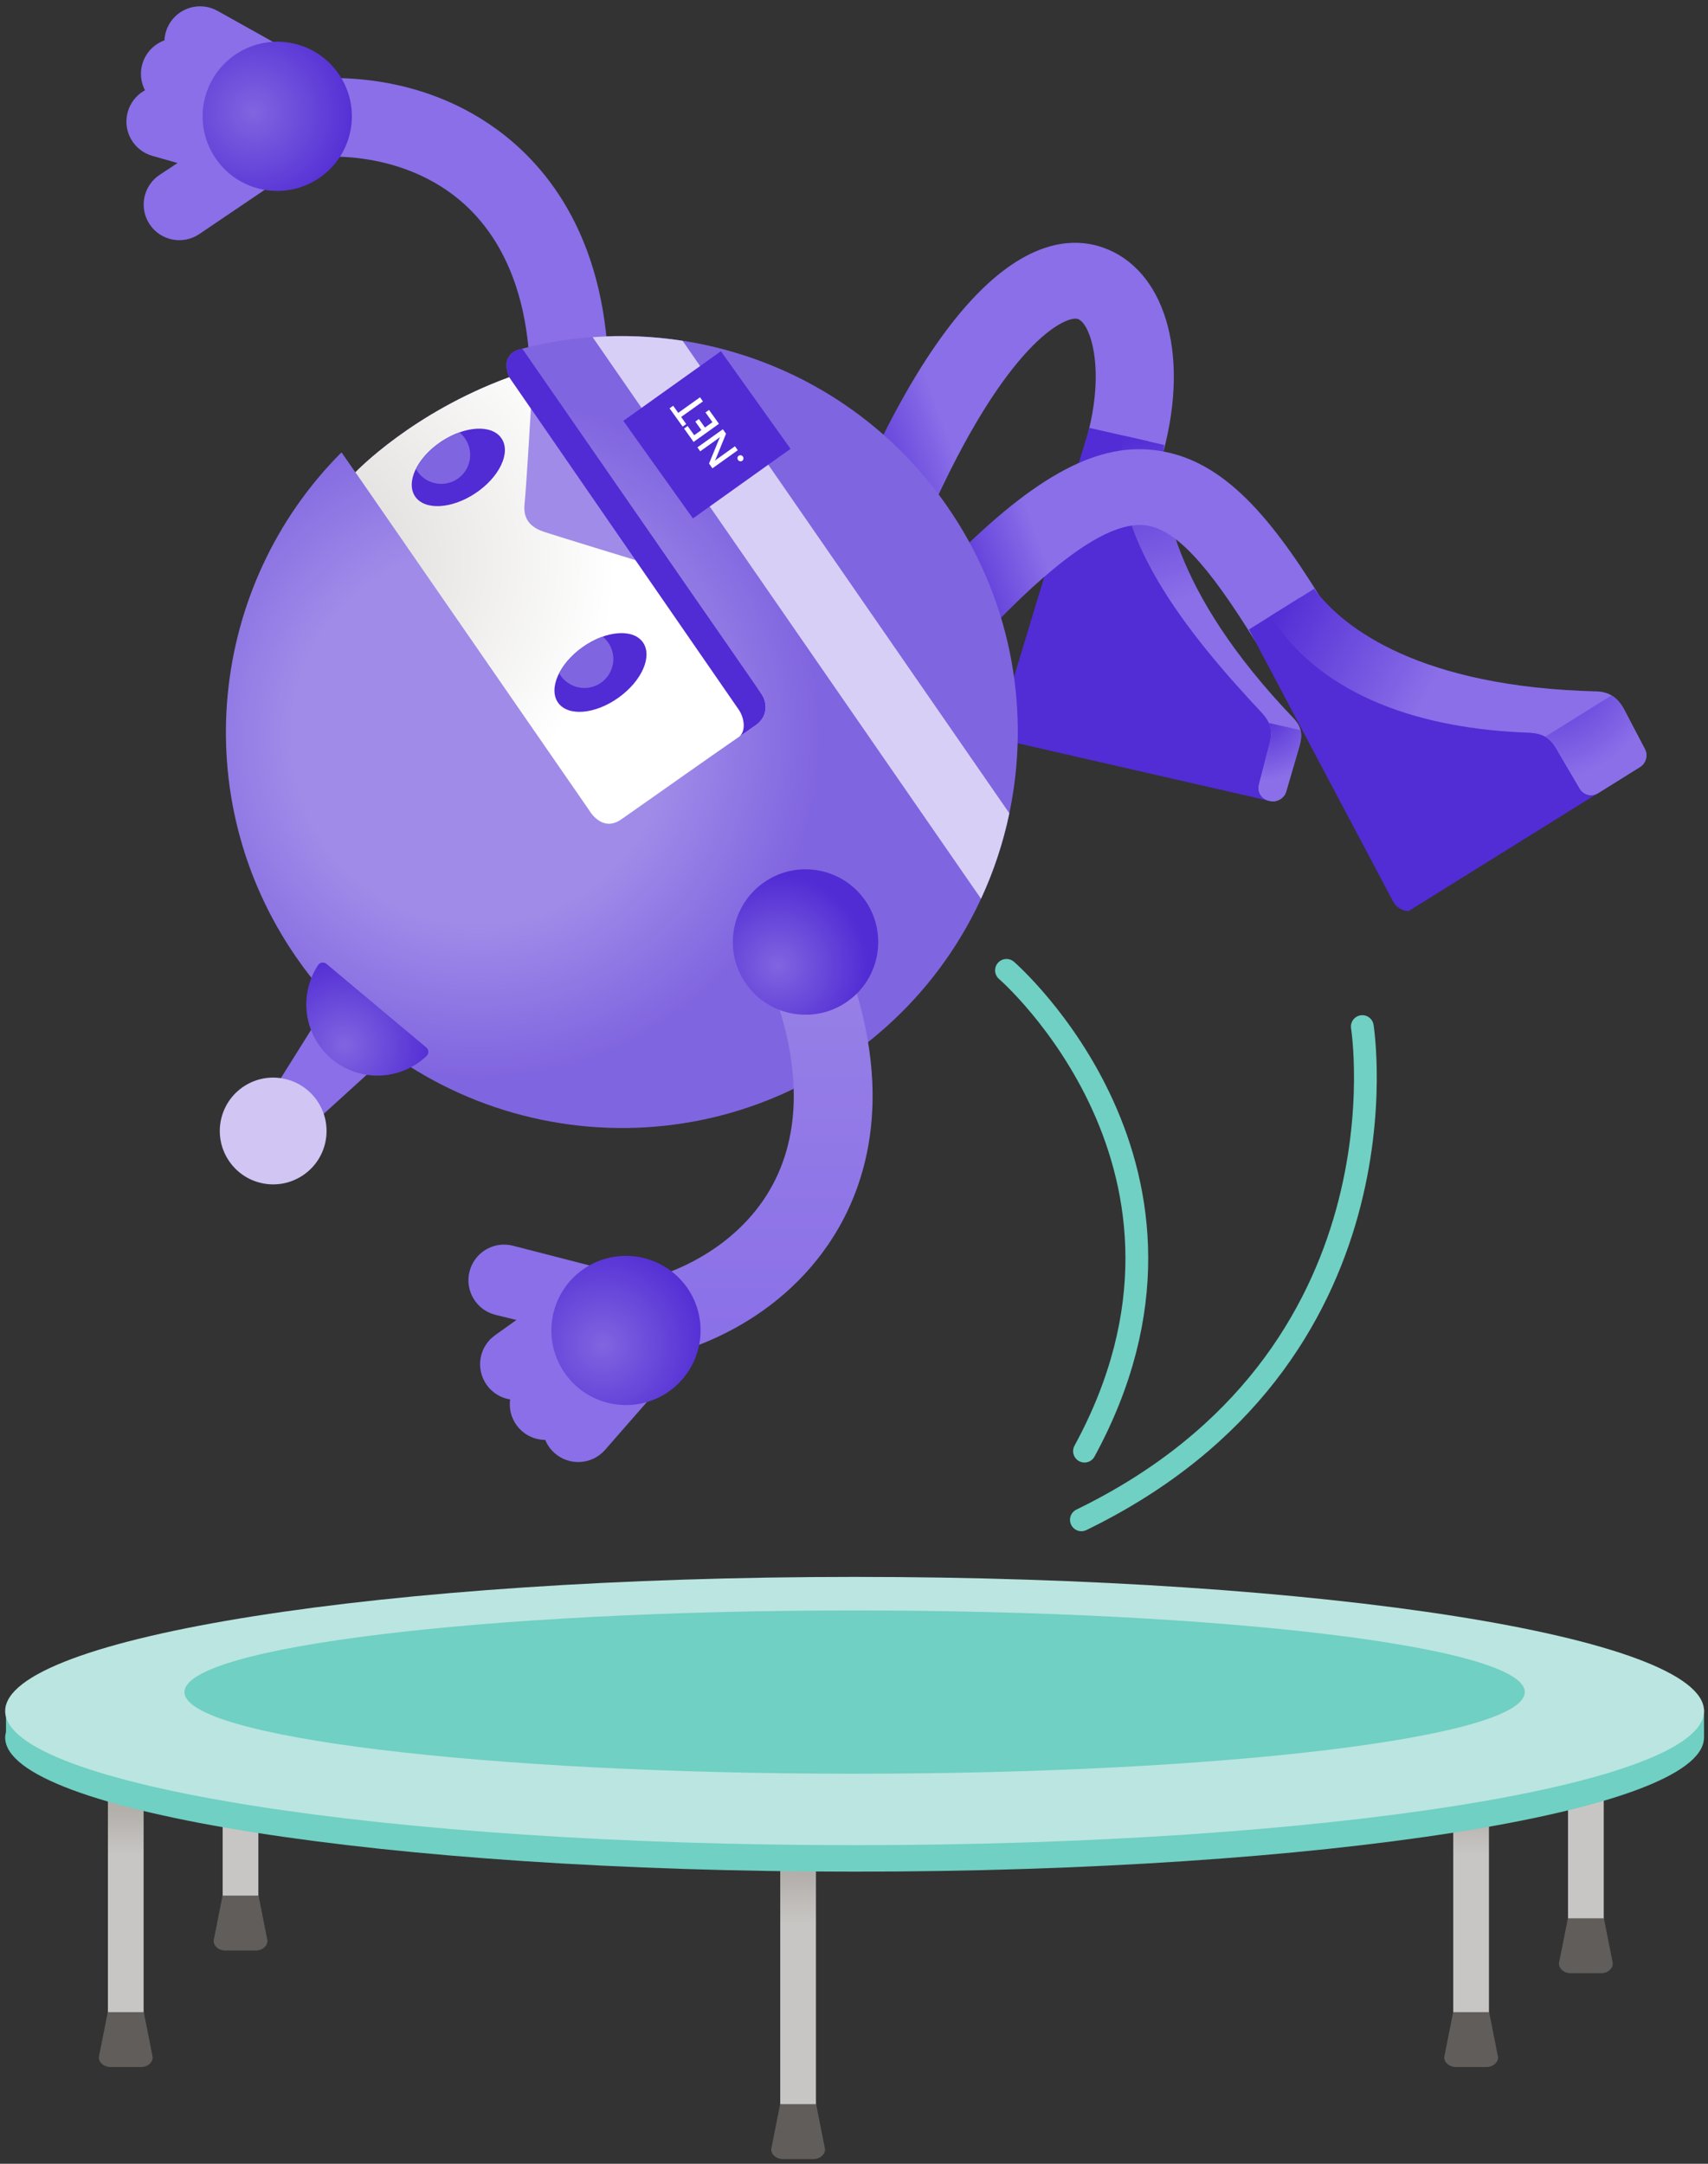 <svg width="225" height="285" viewBox="0 0 225 285" fill="none" xmlns="http://www.w3.org/2000/svg">
<rect x="0" y="0" width="225" height="285" fill="#333333" stroke="none"/>
<path d="M122.099 68.538L112.966 64.513C127.335 31.921 139.385 30.529 145.292 32.6C153.289 35.404 156.777 46.219 153.275 59.428L143.277 57.243C145.596 48.495 143.643 42.598 141.989 42.018C140.588 41.519 132.614 44.684 122.099 68.538Z" fill="url(#paint0_linear)"/>
<path d="M143.51 56.359L151.279 58.131C151.564 60.835 148.984 74.13 169.288 96.311L167.155 105.473L133.28 97.723C132.092 97.452 131.403 96.326 131.754 95.157L143.51 56.359Z" fill="#522CD5"/>
<path d="M170.381 94.577C171.597 95.846 171.583 96.962 171.098 98.559L169.426 104.285C169.16 105.159 168.214 105.71 167.321 105.506L167.15 105.468C166.138 105.24 165.567 104.247 165.867 103.254L167.078 98.564C167.639 96.72 167.734 95.494 166.128 93.784C156.648 83.677 145.325 69.849 147.996 57.385L153.37 58.611C152.424 65.093 154.387 77.889 170.381 94.577Z" fill="url(#paint1_linear)"/>
<path d="M167.136 95.223C167.62 96.283 167.468 97.271 167.079 98.564L165.867 103.254C165.568 104.247 166.138 105.24 167.15 105.468L167.321 105.506C168.214 105.71 169.16 105.159 169.426 104.285L171.099 98.559C171.374 97.647 171.488 96.891 171.317 96.174L167.136 95.223Z" fill="url(#paint2_radial)"/>
<path d="M165.354 84.456C158.925 74.04 154.71 69.616 150.809 69.184C146.518 68.709 140.117 72.89 131.269 81.961L124.128 74.991C135.731 63.097 144.037 58.398 151.906 59.267C160.507 60.217 166.808 67.131 173.978 78.744L165.354 84.456Z" fill="url(#paint3_linear)"/>
<path d="M164.527 82.912L171.289 78.697C173.394 80.412 173.992 91.731 204.128 95.565L214.292 102.118L185.624 119.961C185.368 120.122 184.085 119.809 183.515 118.73L164.527 82.912Z" fill="#522CD5"/>
<path d="M210.305 91.066C212.063 91.108 213.175 91.978 213.959 93.456L216.691 98.668C217.119 99.476 216.834 100.536 216.059 101.016L210.533 104.461C209.654 105.007 208.547 104.708 208.062 103.791L205.377 99.229C204.475 97.528 203.681 96.592 201.338 96.506C187.487 96.012 174.23 91.888 167.345 81.158L173.123 77.556C177.01 82.826 187.197 90.491 210.305 91.066Z" fill="url(#paint4_linear)"/>
<path d="M216.055 101.016C216.829 100.531 217.114 99.476 216.687 98.668L213.954 93.456C213.517 92.634 212.975 92.011 212.282 91.603L203.543 97.048C204.337 97.504 204.84 98.231 205.373 99.234L208.057 103.795C208.542 104.713 209.649 105.012 210.528 104.465L216.055 101.016Z" fill="url(#paint5_radial)"/>
<path d="M29.126 17.68L21.005 23.045C18.853 24.489 18.278 27.407 19.723 29.559C21.167 31.712 24.085 32.287 26.237 30.842L36.049 24.204L29.126 17.68Z" fill="#8A6FE8"/>
<path d="M33.925 8.139L24.631 5.235C22.155 4.48 19.528 5.877 18.772 8.357C18.017 10.838 19.414 13.461 21.894 14.216L31.416 17.195L33.925 8.139Z" fill="#8A6FE8"/>
<path d="M31.958 14.154L22.602 11.489C20.103 10.795 17.518 12.258 16.824 14.758C16.13 17.257 17.594 19.842 20.093 20.536L29.692 23.273L31.958 14.154Z" fill="#8A6FE8"/>
<path d="M37.109 6.157L28.618 1.41C26.346 0.16 23.491 0.997 22.241 3.263C20.991 5.535 21.823 8.39 24.094 9.64L32.809 14.506L37.109 6.157Z" fill="#8A6FE8"/>
<path d="M32.262 11.992C40.654 9.288 54.386 8.984 65.448 17.043C72.167 21.938 80.179 31.688 80.183 50.372H69.825C69.82 39.034 66.199 30.4 59.352 25.416C51.934 20.018 41.999 19.733 35.441 21.852L32.262 11.992Z" fill="#8A6FE8"/>
<path d="M45.976 18.008C44.493 23.235 39.053 26.257 33.835 24.774C28.618 23.292 25.586 17.856 27.069 12.634C28.556 7.416 33.997 4.385 39.214 5.867C44.431 7.35 47.463 12.79 45.976 18.008Z" fill="url(#paint6_radial)"/>
<path d="M67.078 49.683C54.234 54.373 46.812 62.213 46.812 62.213L45.04 59.652L44.945 59.623C27.515 77.1 24.479 105.06 39.024 126.086C55.408 149.778 87.9 155.699 111.588 139.31C135.28 122.926 141.201 90.434 124.812 66.746C111.878 48.053 88.922 40.426 68.176 46.091C67.368 46.414 66.104 47.307 67.078 49.683Z" fill="url(#paint7_radial)"/>
<path d="M67.078 49.683C54.391 54.316 47.002 62.018 46.822 62.204L77.603 106.708C77.603 106.708 79.257 109.711 81.818 107.939C84.379 106.167 91.545 101.059 99.547 95.523C101.191 94.382 101.053 92.491 100.321 91.427C100.321 91.432 68.946 48.984 67.078 49.683Z" fill="url(#paint8_radial)"/>
<path d="M83.762 73.793C83.762 73.793 73.612 70.69 71.683 70.058C69.758 69.412 68.889 68.286 69.107 66.328C69.316 64.371 69.939 53.807 69.939 53.807L83.762 73.793Z" fill="#A08BE8"/>
<path d="M68.803 45.924C68.803 45.924 65.695 46.319 67.083 49.688C67.069 49.692 97.314 93.47 97.314 93.47C98.017 94.487 98.316 96.217 97.409 97.015C98.117 96.525 98.829 96.027 99.552 95.523C101.048 94.487 101.072 92.833 100.511 91.745C100.454 91.636 100.397 91.527 100.326 91.432L98.259 88.443L68.803 45.924Z" fill="#512BD4"/>
<path d="M78.069 44.408L129.231 118.379C130.904 114.763 132.153 110.985 132.961 107.117L89.925 44.889C86.014 44.285 82.041 44.119 78.069 44.408Z" fill="#D8CFF7"/>
<path d="M74.7 175.499L65.249 173.18C62.735 172.544 61.215 169.992 61.851 167.474C62.488 164.96 65.04 163.439 67.558 164.076L79.034 167.032L74.7 175.499Z" fill="#8A6FE8"/>
<path d="M82.422 182.878L74.648 188.733C72.567 190.277 69.625 189.845 68.081 187.763C66.537 185.682 66.969 182.741 69.05 181.196L77.019 175.19L82.422 182.878Z" fill="#8A6FE8"/>
<path d="M78.554 177.875L70.637 183.529C68.513 185.021 65.591 184.513 64.099 182.394C62.607 180.27 63.115 177.347 65.235 175.855L73.355 170.053L78.554 177.875Z" fill="#8A6FE8"/>
<path d="M86.09 183.672L79.685 190.995C77.969 192.933 74.995 193.109 73.056 191.394C71.117 189.678 70.942 186.704 72.657 184.765L79.228 177.253L86.09 183.672Z" fill="#8A6FE8"/>
<path d="M79.561 179.804C88.371 179.533 101.41 175.205 109.122 163.895C113.807 157.029 118.074 145.155 111.802 127.554L102.046 131.032C105.852 141.714 105.344 151.061 100.569 158.06C95.399 165.635 86.133 169.241 79.243 169.455L79.561 179.804Z" fill="url(#paint9_linear)"/>
<path d="M90.462 169.531C87.306 165.112 81.172 164.09 76.753 167.241C72.338 170.391 71.307 176.53 74.463 180.949C77.613 185.364 83.752 186.39 88.171 183.24C92.586 180.085 93.612 173.945 90.462 169.531Z" fill="url(#paint10_radial)"/>
<path d="M58.102 58.174C54.952 60.279 53.422 63.505 54.676 65.378C55.931 67.25 59.499 67.06 62.645 64.955C65.795 62.85 67.33 59.619 66.071 57.751C64.821 55.874 61.253 56.069 58.102 58.174Z" fill="#512BD4"/>
<path d="M57.437 63.672C59.514 64.052 61.5 62.674 61.875 60.607C62.132 59.186 61.571 57.808 60.521 56.958C59.723 57.243 58.91 57.651 58.121 58.174C56.577 59.21 55.427 60.512 54.8 61.79C55.332 62.75 56.278 63.463 57.437 63.672Z" fill="#8065E0"/>
<path d="M84.683 84.594C83.377 82.76 79.813 83.054 76.734 85.254C73.65 87.454 72.215 90.724 73.522 92.558C74.828 94.392 78.392 94.097 81.471 91.897C84.555 89.697 85.99 86.428 84.683 84.594Z" fill="#512BD4"/>
<path d="M76.297 90.557C78.373 90.938 80.359 89.559 80.735 87.493C80.991 86.081 80.435 84.713 79.4 83.857C78.511 84.171 77.603 84.637 76.729 85.259C75.327 86.257 74.277 87.478 73.655 88.68C74.196 89.631 75.137 90.344 76.297 90.557Z" fill="#8065E0"/>
<path d="M113.911 118.516C110.837 114.211 104.859 113.209 100.554 116.283C96.249 119.358 95.247 125.335 98.321 129.64C101.395 133.945 107.373 134.948 111.678 131.874C115.983 128.804 116.981 122.822 113.911 118.516Z" fill="url(#paint11_radial)"/>
<path d="M41.932 134.131L49.507 140.474L41.937 147.355L36.496 142.807L41.932 134.131Z" fill="#8A6FE8"/>
<path d="M41.709 144.884C39.452 141.719 35.061 140.987 31.901 143.244C28.741 145.501 28.005 149.892 30.262 153.052C32.519 156.217 36.91 156.948 40.069 154.691C43.234 152.439 43.966 148.048 41.709 144.884Z" fill="#D0C5F3"/>
<path d="M43.011 126.96C42.669 126.675 42.146 126.742 41.904 127.117C39.3 131.047 40.008 136.392 43.705 139.491C47.406 142.584 52.79 142.342 56.202 139.082C56.525 138.773 56.496 138.25 56.154 137.965L43.011 126.96Z" fill="url(#paint12_radial)"/>
<path d="M82.113 55.433L91.284 68.286L104.137 59.115L94.966 46.262L82.113 55.433Z" fill="#512BD4"/>
<path d="M97.86 60.137C97.927 60.232 97.95 60.327 97.931 60.436C97.912 60.541 97.865 60.631 97.779 60.693C97.689 60.755 97.599 60.773 97.485 60.755C97.38 60.736 97.29 60.678 97.228 60.588C97.162 60.493 97.138 60.398 97.152 60.289C97.166 60.179 97.219 60.094 97.309 60.032C97.394 59.97 97.489 59.951 97.599 59.97C97.713 59.985 97.793 60.042 97.86 60.137Z" fill="white"/>
<path d="M95.223 56.54L95.641 57.129L94.296 60.436C94.263 60.522 94.22 60.598 94.173 60.674L94.182 60.688C94.244 60.626 94.396 60.508 94.629 60.341L96.819 58.778L97.19 59.301L93.85 61.686L93.403 61.059L94.724 57.842C94.776 57.709 94.814 57.614 94.838 57.571L94.833 57.561C94.752 57.637 94.61 57.756 94.396 57.908L92.243 59.443L91.873 58.925L95.223 56.54Z" fill="white"/>
<path d="M93.403 53.993L94.71 55.822L91.369 58.208L90.115 56.449L90.585 56.112L91.45 57.324L92.395 56.649L91.597 55.528L92.068 55.19L92.866 56.312L93.854 55.608L92.932 54.321L93.403 53.993Z" fill="white"/>
<path d="M88.68 53.441L89.345 54.377L92.215 52.329L92.6 52.871L89.73 54.919L90.395 55.855L89.925 56.193L88.204 53.783L88.68 53.441Z" fill="white"/>
<path d="M142.455 200.184C186.456 178.801 179.461 135.214 179.461 135.214" stroke="#6FD0C3" stroke-width="3" stroke-miterlimit="10" stroke-linecap="round" stroke-linejoin="round"/>
<path d="M142.864 191.137C163.011 154.131 132.586 127.811 132.586 127.811" stroke="#6FD0C3" stroke-width="3" stroke-miterlimit="10" stroke-linecap="round" stroke-linejoin="round"/>
<path d="M207.373 259.804H210.452C210.904 259.804 211.265 259.438 211.265 258.992V226.091C211.265 225.639 210.899 225.278 210.452 225.278H207.373C206.922 225.278 206.561 225.644 206.561 226.091V258.992C206.561 259.443 206.922 259.804 207.373 259.804Z" fill="url(#paint13_linear)"/>
<path d="M211.284 252.667L212.462 258.607C212.462 259.319 211.783 259.899 210.942 259.899H206.884C206.043 259.899 205.363 259.319 205.363 258.607L206.542 252.667H211.284Z" fill="#605D5A"/>
<path d="M192.253 272.164H195.332C195.784 272.164 196.145 271.798 196.145 271.351V235.955C196.145 235.504 195.779 235.143 195.332 235.143H192.253C191.802 235.143 191.441 235.509 191.441 235.955V271.351C191.441 271.798 191.807 272.164 192.253 272.164Z" fill="url(#paint14_linear)"/>
<path d="M196.169 265.026L197.347 270.966C197.347 271.679 196.668 272.258 195.827 272.258H191.769C190.927 272.258 190.248 271.679 190.248 270.966L191.426 265.026H196.169Z" fill="#605D5A"/>
<path d="M30.143 256.811H33.222C33.674 256.811 34.035 256.445 34.035 255.998V223.097C34.035 222.646 33.669 222.285 33.222 222.285H30.143C29.692 222.285 29.331 222.651 29.331 223.097V255.998C29.331 256.45 29.697 256.811 30.143 256.811Z" fill="url(#paint15_linear)"/>
<path d="M34.059 249.678L35.237 255.618C35.237 256.331 34.557 256.911 33.717 256.911H29.659C28.817 256.911 28.138 256.331 28.138 255.618L29.316 249.678H34.059Z" fill="#605D5A"/>
<path d="M15.028 272.164H18.107C18.558 272.164 18.919 271.798 18.919 271.351V235.955C18.919 235.504 18.554 235.143 18.107 235.143H15.028C14.576 235.143 14.215 235.509 14.215 235.955V271.351C14.215 271.798 14.576 272.164 15.028 272.164Z" fill="url(#paint16_linear)"/>
<path d="M18.939 265.026L20.117 270.966C20.117 271.679 19.438 272.258 18.596 272.258H14.538C13.697 272.258 13.018 271.679 13.018 270.966L14.196 265.026H18.939Z" fill="#605D5A"/>
<path d="M103.596 284.281H106.675C107.126 284.281 107.487 283.915 107.487 283.468V244.081C107.487 243.629 107.121 243.268 106.675 243.268H103.596C103.144 243.268 102.783 243.634 102.783 244.081V283.468C102.783 283.919 103.144 284.281 103.596 284.281Z" fill="url(#paint17_linear)"/>
<path d="M107.511 277.148L108.689 283.088C108.689 283.801 108.01 284.38 107.169 284.38H103.111C102.27 284.38 101.59 283.801 101.59 283.088L102.769 277.148H107.511Z" fill="#605D5A"/>
<path d="M0.792 228.101V224.689H3.828C15.703 216.944 59.884 211.194 112.581 211.194C166.323 211.194 211.208 217.177 222.004 225.155H224.479V228.861V228.956H224.47C224.137 238.669 174.173 246.523 112.581 246.523C50.78 246.528 0.682 238.621 0.682 228.861C0.682 228.609 0.725 228.353 0.792 228.101Z" fill="#6FD0C3"/>
<path d="M112.581 243.036C174.381 243.036 224.479 235.126 224.479 225.369C224.479 215.611 174.381 207.702 112.581 207.702C50.781 207.702 0.682 215.611 0.682 225.369C0.682 235.126 50.781 243.036 112.581 243.036Z" fill="#BBE5E0"/>
<path d="M112.581 233.627C161.338 233.627 200.863 228.813 200.863 222.874C200.863 216.935 161.338 212.121 112.581 212.121C63.824 212.121 24.299 216.935 24.299 222.874C24.299 228.813 63.824 233.627 112.581 233.627Z" fill="#6FD0C3"/>
<defs>
<linearGradient id="paint0_linear" x1="110.833" y1="58.644" x2="153.938" y2="42.956" gradientUnits="userSpaceOnUse">
<stop stop-color="#522CD5"/>
<stop offset="0.297" stop-color="#8A6FE8"/>
</linearGradient>
<linearGradient id="paint1_linear" x1="153.399" y1="55.804" x2="167.836" y2="105.568" gradientUnits="userSpaceOnUse">
<stop stop-color="#522CD5"/>
<stop offset="0.44" stop-color="#8A6FE8"/>
</linearGradient>
<radialGradient id="paint2_radial" cx="0" cy="0" r="1" gradientUnits="userSpaceOnUse" gradientTransform="translate(166.317 93.936) rotate(12.851) scale(8.893)">
<stop offset="0.034" stop-color="#522CD5"/>
<stop offset="1" stop-color="#8A6FE8"/>
</radialGradient>
<linearGradient id="paint3_linear" x1="126.848" y1="82.473" x2="169.661" y2="66.89" gradientUnits="userSpaceOnUse">
<stop stop-color="#522CD5"/>
<stop offset="0.291" stop-color="#8A6FE8"/>
</linearGradient>
<linearGradient id="paint4_linear" x1="170.117" y1="76.128" x2="215.967" y2="101.579" gradientUnits="userSpaceOnUse">
<stop stop-color="#522CD5"/>
<stop offset="0.44" stop-color="#8A6FE8"/>
</linearGradient>
<radialGradient id="paint5_radial" cx="0" cy="0" r="1" gradientUnits="userSpaceOnUse" gradientTransform="translate(203.383 87.07) rotate(-31.939) scale(15.755)">
<stop offset="0.034" stop-color="#522CD5"/>
<stop offset="0.996" stop-color="#8A6FE8"/>
</radialGradient>
<radialGradient id="paint6_radial" cx="0" cy="0" r="1" gradientUnits="userSpaceOnUse" gradientTransform="translate(33.376 14.763) rotate(105.878) scale(14.32)">
<stop stop-color="#8065E0"/>
<stop offset="1" stop-color="#512BD4"/>
</radialGradient>
<radialGradient id="paint7_radial" cx="0" cy="0" r="1" gradientUnits="userSpaceOnUse" gradientTransform="translate(63.132 96.923) rotate(-125.508) scale(51.972)">
<stop offset="0.474" stop-color="#A08BE8"/>
<stop offset="0.862" stop-color="#8065E0"/>
</radialGradient>
<radialGradient id="paint8_radial" cx="0" cy="0" r="1" gradientUnits="userSpaceOnUse" gradientTransform="translate(42.586 73.957) rotate(-125.508) scale(58.642)">
<stop offset="0.093" stop-color="#E1DFDD"/>
<stop offset="0.657" stop-color="white"/>
</radialGradient>
<linearGradient id="paint9_linear" x1="97.099" y1="127.559" x2="97.099" y2="179.805" gradientUnits="userSpaceOnUse">
<stop stop-color="#9780E6"/>
<stop offset="1" stop-color="#8A6FE8"/>
</linearGradient>
<radialGradient id="paint10_radial" cx="0" cy="0" r="1" gradientUnits="userSpaceOnUse" gradientTransform="translate(79.413 177.157) rotate(-125.508) scale(14.319)">
<stop stop-color="#8065E0"/>
<stop offset="1" stop-color="#512BD4"/>
</radialGradient>
<radialGradient id="paint11_radial" cx="0" cy="0" r="1" gradientUnits="userSpaceOnUse" gradientTransform="translate(102.485 127.153) rotate(-125.508) scale(11.969)">
<stop stop-color="#8065E0"/>
<stop offset="1" stop-color="#512BD4"/>
</radialGradient>
<radialGradient id="paint12_radial" cx="0" cy="0" r="1" gradientUnits="userSpaceOnUse" gradientTransform="translate(45.395 137.638) rotate(-125.508) scale(12.047)">
<stop stop-color="#8065E0"/>
<stop offset="1" stop-color="#512BD4"/>
</radialGradient>
<linearGradient id="paint13_linear" x1="208.911" y1="259.805" x2="208.911" y2="225.277" gradientUnits="userSpaceOnUse">
<stop offset="0.752" stop-color="#C8C6C4"/>
<stop offset="0.91" stop-color="#B3AFAB"/>
</linearGradient>
<linearGradient id="paint14_linear" x1="193.794" y1="272.163" x2="193.794" y2="235.139" gradientUnits="userSpaceOnUse">
<stop offset="0.752" stop-color="#C8C6C4"/>
<stop offset="0.91" stop-color="#B3AFAB"/>
</linearGradient>
<linearGradient id="paint15_linear" x1="31.683" y1="256.812" x2="31.683" y2="222.283" gradientUnits="userSpaceOnUse">
<stop offset="0.752" stop-color="#C8C6C4"/>
<stop offset="0.91" stop-color="#B3AFAB"/>
</linearGradient>
<linearGradient id="paint16_linear" x1="16.566" y1="272.163" x2="16.566" y2="235.139" gradientUnits="userSpaceOnUse">
<stop offset="0.752" stop-color="#C8C6C4"/>
<stop offset="0.91" stop-color="#B3AFAB"/>
</linearGradient>
<linearGradient id="paint17_linear" x1="105.135" y1="284.283" x2="105.135" y2="243.268" gradientUnits="userSpaceOnUse">
<stop offset="0.752" stop-color="#C8C6C4"/>
<stop offset="0.91" stop-color="#B3AFAB"/>
</linearGradient>
</defs>
</svg>
